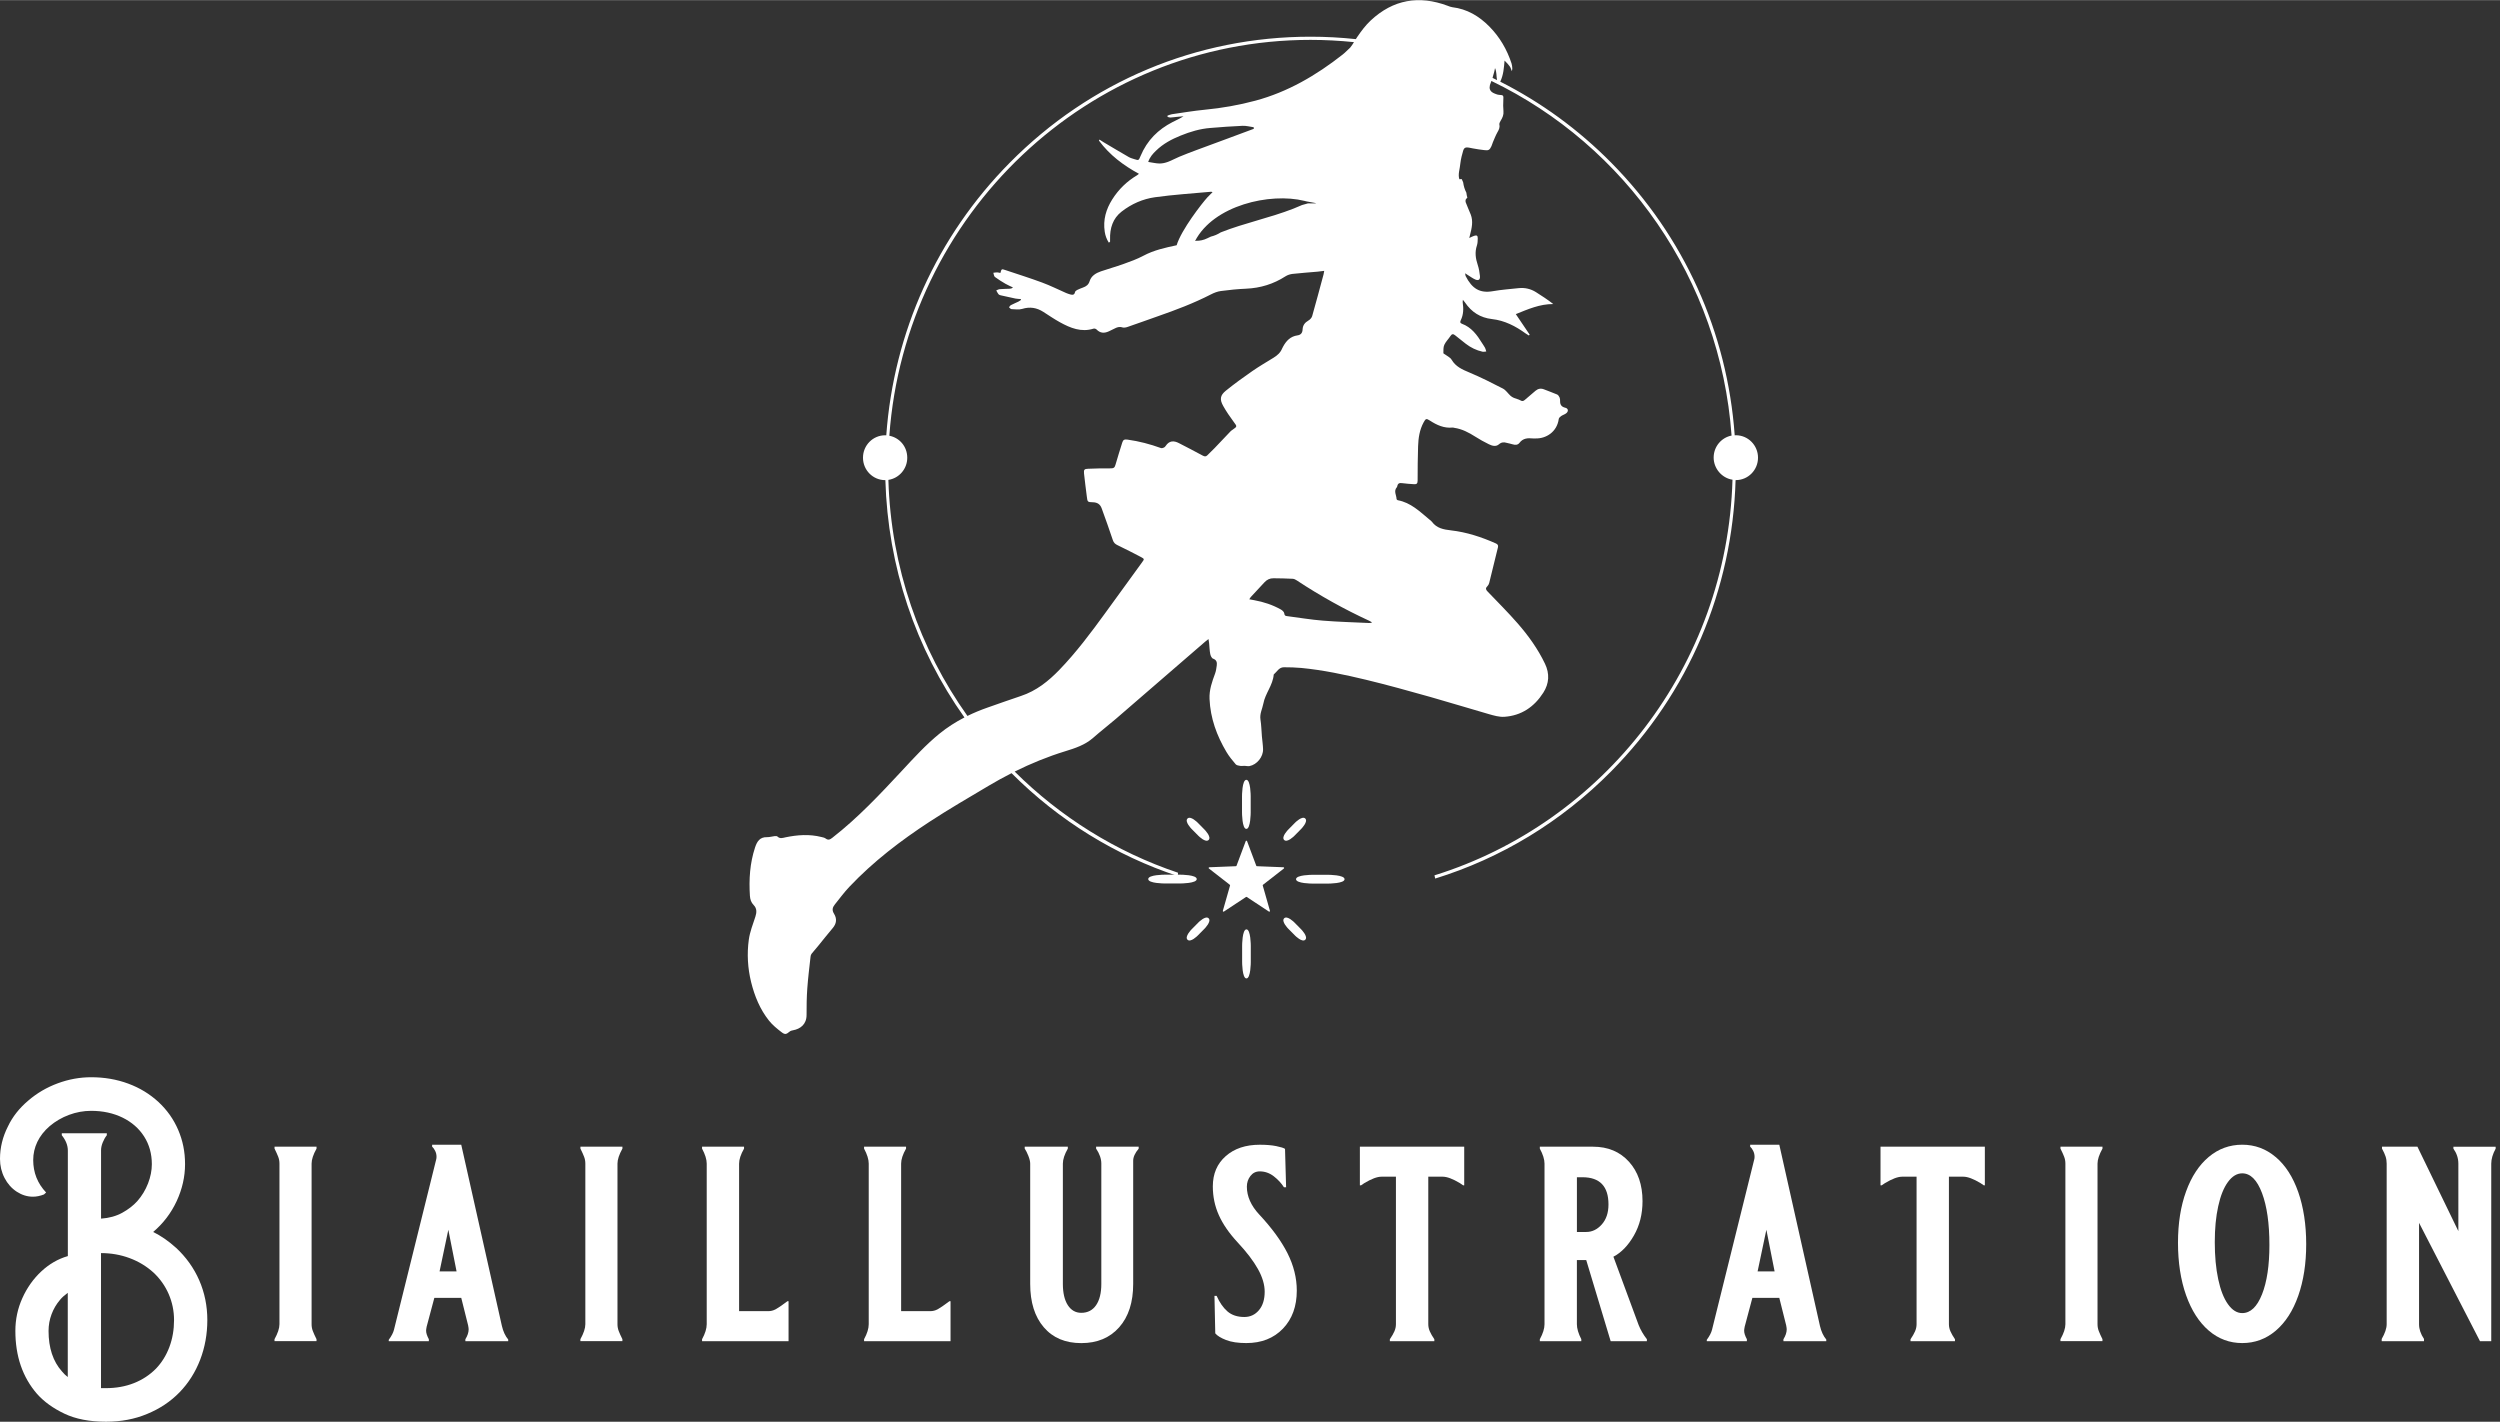 <svg width="1280" height="728" viewBox="0 0 102 58" fill="#fff" xmlns="http://www.w3.org/2000/svg">
<rect x="0" y="0" width="102" height="58" fill="#333333" stroke="none"/>
<path d="M7.168 50.893C6.876 50.628 6.57 50.417 6.249 50.258C6.66 49.91 6.979 49.491 7.208 49C7.435 48.508 7.55 48.007 7.55 47.492C7.55 46.978 7.456 46.527 7.27 46.093C7.084 45.659 6.814 45.279 6.464 44.954C6.112 44.629 5.702 44.379 5.231 44.205C4.761 44.031 4.256 43.945 3.719 43.945C3.256 43.945 2.801 44.028 2.353 44.194C1.905 44.36 1.505 44.595 1.154 44.897C0.788 45.206 0.511 45.558 0.325 45.95C0.109 46.373 0 46.816 0 47.277C0 47.556 0.062 47.816 0.185 48.054C0.308 48.292 0.475 48.479 0.683 48.615C0.892 48.751 1.113 48.819 1.344 48.819C1.486 48.819 1.636 48.789 1.793 48.728L1.882 48.648C1.531 48.278 1.355 47.836 1.355 47.322C1.355 46.808 1.58 46.324 2.028 45.939C2.26 45.743 2.522 45.59 2.817 45.48C3.113 45.37 3.413 45.316 3.719 45.316C4.197 45.316 4.624 45.409 5.002 45.593C5.379 45.779 5.672 46.036 5.881 46.364C6.09 46.693 6.195 47.069 6.195 47.492C6.195 47.749 6.143 48.012 6.039 48.28C5.934 48.549 5.788 48.789 5.602 49C5.438 49.182 5.232 49.34 4.986 49.476C4.74 49.611 4.452 49.691 4.123 49.714V46.925C4.123 46.826 4.145 46.72 4.191 46.607C4.236 46.494 4.292 46.396 4.358 46.312V46.232H2.521V46.312C2.685 46.516 2.768 46.724 2.768 46.935V51.242C2.372 51.356 2.011 51.563 1.686 51.866C1.361 52.168 1.104 52.532 0.913 52.955C0.722 53.378 0.627 53.824 0.627 54.293C0.627 55.328 0.922 56.186 1.512 56.866C1.796 57.184 2.167 57.452 2.627 57.671C3.086 57.89 3.652 58 4.324 58C4.936 58 5.496 57.895 6.004 57.682C6.52 57.47 6.96 57.176 7.327 56.798C7.693 56.42 7.972 55.977 8.167 55.471C8.361 54.965 8.459 54.424 8.459 53.851C8.459 53.277 8.349 52.736 8.129 52.23C7.908 51.724 7.588 51.278 7.17 50.892L7.168 50.893ZM2.765 56.176C2.683 56.116 2.604 56.04 2.53 55.95C2.164 55.541 1.981 54.99 1.981 54.294C1.981 54.059 2.022 53.833 2.104 53.614C2.186 53.395 2.302 53.199 2.451 53.025C2.526 52.934 2.631 52.839 2.765 52.741V56.175V56.176ZM6.911 54.952C6.783 55.292 6.601 55.587 6.362 55.836C6.107 56.093 5.809 56.289 5.465 56.425C5.121 56.561 4.741 56.63 4.323 56.63H4.121V51.12C4.531 51.12 4.919 51.188 5.286 51.324C5.652 51.46 5.977 51.656 6.261 51.913C6.529 52.163 6.736 52.456 6.883 52.792C7.028 53.129 7.101 53.481 7.101 53.852C7.101 54.245 7.038 54.612 6.911 54.952Z" fill="#FFFFFF"/>
<path d="M11.201 46.857C11.268 46.993 11.318 47.105 11.352 47.192C11.385 47.279 11.402 47.371 11.402 47.469V54.021C11.402 54.187 11.334 54.392 11.2 54.633V54.713H12.914V54.633C12.846 54.497 12.796 54.385 12.763 54.298C12.729 54.212 12.713 54.119 12.713 54.021V47.469C12.713 47.303 12.78 47.099 12.915 46.857V46.778H11.201V46.857Z" fill="#FFFFFF"/>
<path d="M18.819 46.699H17.631V46.779C17.676 46.817 17.717 46.873 17.754 46.949C17.792 47.025 17.81 47.104 17.81 47.187C17.81 47.232 17.805 47.267 17.799 47.289L16.074 54.249C16.044 54.37 15.973 54.506 15.861 54.658V54.714H17.497V54.634C17.423 54.498 17.385 54.382 17.385 54.283C17.385 54.252 17.393 54.2 17.407 54.124L17.721 52.946H18.819L19.099 54.068C19.113 54.144 19.121 54.197 19.121 54.227C19.121 54.356 19.076 54.492 18.987 54.635V54.715H20.735V54.646C20.615 54.503 20.53 54.318 20.477 54.091L18.819 46.7V46.699ZM17.934 51.868L18.292 50.168L18.628 51.868H17.934Z" fill="#FFFFFF"/>
<path d="M23.681 46.857C23.749 46.993 23.799 47.105 23.832 47.192C23.865 47.279 23.882 47.371 23.882 47.469V54.021C23.882 54.187 23.814 54.392 23.68 54.633V54.713H25.394V54.633C25.326 54.497 25.276 54.385 25.243 54.298C25.21 54.212 25.193 54.119 25.193 54.021V47.469C25.193 47.303 25.261 47.099 25.395 46.857V46.778H23.681V46.857Z" fill="#FFFFFF"/>
<path d="M31.641 53.415C31.547 53.465 31.449 53.489 31.343 53.489H30.155V47.47C30.155 47.296 30.223 47.092 30.357 46.858V46.779H28.644V46.858C28.77 47.093 28.834 47.297 28.834 47.47V54.022C28.834 54.196 28.771 54.401 28.644 54.634V54.714H32.173V53.082H32.129C31.897 53.256 31.735 53.367 31.642 53.416L31.641 53.415Z" fill="#FFFFFF"/>
<path d="M38.251 53.415C38.158 53.465 38.059 53.489 37.954 53.489H36.766V47.47C36.766 47.296 36.833 47.092 36.967 46.858V46.779H35.254V46.858C35.38 47.093 35.444 47.297 35.444 47.47V54.022C35.444 54.196 35.381 54.401 35.254 54.634V54.714H38.782V53.082H38.738C38.506 53.256 38.344 53.367 38.251 53.416V53.415Z" fill="#FFFFFF"/>
<path d="M44.721 46.857C44.863 47.069 44.934 47.273 44.934 47.469V52.377C44.934 52.747 44.863 53.037 44.721 53.245C44.579 53.452 44.377 53.557 44.116 53.557C43.885 53.557 43.702 53.453 43.567 53.245C43.433 53.037 43.365 52.747 43.365 52.377V47.469C43.365 47.295 43.433 47.091 43.567 46.857V46.778H41.808V46.857C41.86 46.932 41.91 47.033 41.959 47.158C42.008 47.283 42.032 47.387 42.032 47.47V52.378C42.032 53.127 42.217 53.716 42.587 54.147C42.956 54.578 43.466 54.793 44.116 54.793C44.767 54.793 45.281 54.578 45.663 54.147C46.044 53.716 46.234 53.127 46.234 52.378V47.346C46.234 47.202 46.308 47.039 46.458 46.858V46.779H44.721V46.858V46.857Z" fill="#FFFFFF"/>
<path d="M51.375 49.544C51.039 49.182 50.872 48.803 50.872 48.411C50.872 48.245 50.92 48.099 51.017 47.974C51.114 47.849 51.241 47.786 51.398 47.786C51.606 47.786 51.797 47.853 51.969 47.985C52.141 48.118 52.278 48.267 52.384 48.433H52.473L52.429 46.868C52.377 46.83 52.257 46.793 52.071 46.755C51.884 46.717 51.66 46.699 51.399 46.699C50.823 46.699 50.36 46.854 50.01 47.164C49.658 47.473 49.483 47.885 49.483 48.399C49.483 48.815 49.565 49.206 49.729 49.572C49.893 49.939 50.147 50.307 50.491 50.678C50.865 51.078 51.142 51.443 51.325 51.772C51.508 52.101 51.599 52.408 51.599 52.696C51.599 53.013 51.521 53.265 51.364 53.45C51.208 53.635 51.009 53.727 50.771 53.727C50.487 53.727 50.257 53.652 50.082 53.501C49.907 53.349 49.759 53.138 49.639 52.865H49.55L49.583 54.395C49.665 54.494 49.812 54.584 50.025 54.667C50.238 54.75 50.512 54.791 50.848 54.791C51.468 54.791 51.967 54.595 52.344 54.202C52.721 53.809 52.909 53.292 52.909 52.649C52.909 52.135 52.782 51.626 52.529 51.124C52.275 50.622 51.89 50.095 51.375 49.543V49.544Z" fill="#FFFFFF"/>
<path d="M55.487 48.355H55.532L55.666 48.264C55.958 48.09 56.188 48.003 56.36 48.003H56.954V54.022C56.954 54.121 56.933 54.217 56.892 54.312C56.851 54.406 56.788 54.514 56.706 54.635V54.715H58.521V54.635C58.439 54.514 58.377 54.406 58.336 54.312C58.295 54.218 58.274 54.121 58.274 54.022V48.003H58.867C59.039 48.003 59.271 48.09 59.562 48.264L59.696 48.355H59.74V46.779H55.483V48.355H55.487Z" fill="#FFFFFF"/>
<path d="M65.828 51.267C66.148 51.101 66.427 50.814 66.662 50.405C66.897 49.996 67.015 49.529 67.015 49C67.015 48.335 66.83 47.798 66.46 47.39C66.091 46.983 65.603 46.779 64.998 46.779H62.825V46.858C62.952 47.093 63.016 47.297 63.016 47.47V54.022C63.016 54.196 62.953 54.401 62.825 54.634V54.714H64.517V54.634C64.397 54.4 64.337 54.196 64.337 54.022V51.404H64.718L65.715 54.714H67.193V54.634C67.051 54.452 66.939 54.26 66.857 54.056L65.827 51.267H65.828ZM65.352 49.952C65.169 50.156 64.958 50.258 64.719 50.258H64.338V48.025H64.562C65.272 48.025 65.626 48.395 65.626 49.136C65.626 49.476 65.534 49.747 65.352 49.952Z" fill="#FFFFFF"/>
<path d="M72.595 46.699H71.407V46.779C71.451 46.817 71.493 46.873 71.53 46.949C71.568 47.025 71.586 47.104 71.586 47.187C71.586 47.232 71.582 47.267 71.575 47.289L69.85 54.249C69.82 54.37 69.749 54.506 69.637 54.658V54.714H71.273V54.634C71.198 54.498 71.161 54.382 71.161 54.283C71.161 54.252 71.169 54.2 71.183 54.124L71.497 52.946H72.595L72.876 54.068C72.89 54.144 72.898 54.197 72.898 54.227C72.898 54.356 72.853 54.492 72.764 54.635V54.715H74.512V54.646C74.392 54.503 74.307 54.318 74.254 54.091L72.596 46.7L72.595 46.699ZM71.71 51.868L72.068 50.168L72.404 51.868H71.71Z" fill="#FFFFFF"/>
<path d="M76.73 48.355H76.774L76.908 48.264C77.2 48.09 77.431 48.003 77.603 48.003H78.196V54.022C78.196 54.121 78.175 54.217 78.134 54.312C78.093 54.406 78.031 54.514 77.949 54.635V54.715H79.763V54.635C79.681 54.514 79.619 54.406 79.578 54.312C79.537 54.218 79.516 54.121 79.516 54.022V48.003H80.109C80.281 48.003 80.513 48.09 80.804 48.264L80.938 48.355H80.982V46.779H76.725V48.355H76.73Z" fill="#FFFFFF"/>
<path d="M84.067 46.857C84.135 46.993 84.185 47.105 84.218 47.192C84.251 47.279 84.268 47.371 84.268 47.469V54.021C84.268 54.187 84.2 54.392 84.066 54.633V54.713H85.78V54.633C85.712 54.497 85.662 54.385 85.629 54.298C85.596 54.212 85.579 54.119 85.579 54.021V47.469C85.579 47.303 85.647 47.099 85.781 46.857V46.778H84.067V46.857Z" fill="#FFFFFF"/>
<path d="M92.85 47.203C92.454 46.866 91.998 46.698 91.483 46.698C90.969 46.698 90.513 46.864 90.117 47.196C89.721 47.528 89.412 47.998 89.193 48.601C88.972 49.206 88.862 49.906 88.862 50.699C88.862 51.493 88.972 52.222 89.193 52.842C89.413 53.461 89.721 53.941 90.117 54.282C90.513 54.622 90.969 54.791 91.483 54.791C91.998 54.791 92.454 54.623 92.85 54.287C93.246 53.95 93.552 53.477 93.768 52.864C93.984 52.252 94.093 51.549 94.093 50.755C94.093 49.962 93.984 49.246 93.768 48.629C93.552 48.013 93.246 47.537 92.85 47.201V47.203ZM92.29 52.802C92.088 53.312 91.819 53.568 91.483 53.568C91.267 53.568 91.073 53.447 90.901 53.205C90.729 52.964 90.596 52.624 90.503 52.185C90.409 51.747 90.363 51.245 90.363 50.678C90.363 50.111 90.409 49.637 90.503 49.21C90.596 48.783 90.729 48.452 90.901 48.218C91.073 47.983 91.267 47.866 91.483 47.866C91.819 47.866 92.088 48.135 92.29 48.671C92.492 49.207 92.592 49.914 92.592 50.791C92.592 51.623 92.492 52.293 92.29 52.803V52.802Z" fill="#FFFFFF"/>
<path d="M100.099 46.779V46.858C100.233 47.047 100.301 47.251 100.301 47.47V50.224L98.631 46.779H97.186V46.858C97.254 46.98 97.301 47.085 97.331 47.176C97.361 47.267 97.376 47.365 97.376 47.471V54.023C97.376 54.19 97.308 54.391 97.174 54.624V54.715H98.899V54.624C98.764 54.42 98.697 54.22 98.697 54.023V49.885L101.184 54.715H101.643V47.471C101.643 47.283 101.703 47.078 101.823 46.859V46.78H100.098L100.099 46.779Z" fill="#FFFFFF"/>
<path d="M70.814 19.582C70.814 19.582 70.819 19.582 70.823 19.582C71.322 19.582 71.727 19.173 71.727 18.667C71.727 18.162 71.322 17.752 70.823 17.752C70.807 17.752 70.791 17.754 70.776 17.755C70.475 13.553 68.713 9.643 65.739 6.633C64.394 5.272 62.865 4.162 61.211 3.326C61.344 3.042 61.361 2.755 61.386 2.465C61.426 2.506 61.48 2.558 61.511 2.595C61.579 2.68 61.618 2.712 61.65 2.81C61.66 2.841 61.669 2.867 61.682 2.898C61.694 2.868 61.705 2.807 61.702 2.779C61.694 2.704 61.694 2.658 61.672 2.586C61.486 2.013 61.187 1.503 60.767 1.077C60.349 0.653 59.855 0.359 59.253 0.288C59.188 0.28 59.126 0.252 59.063 0.229C57.897 -0.207 56.843 -0.028 55.925 0.829C55.713 1.026 55.535 1.267 55.371 1.508C55.353 1.536 55.336 1.563 55.318 1.59C54.707 1.525 54.09 1.491 53.468 1.491C48.833 1.491 44.475 3.318 41.197 6.634C38.223 9.643 36.462 13.553 36.16 17.756C36.145 17.755 36.13 17.753 36.114 17.753C35.615 17.753 35.21 18.162 35.21 18.668C35.21 19.174 35.614 19.583 36.114 19.583C36.117 19.583 36.12 19.583 36.123 19.583C36.225 23.104 37.349 26.448 39.349 29.266C38.991 29.451 38.65 29.668 38.332 29.926C37.777 30.377 37.298 30.903 36.813 31.425C35.911 32.394 35.006 33.361 33.958 34.176C33.864 34.249 33.792 34.284 33.687 34.205C33.639 34.169 33.572 34.158 33.512 34.143C33.023 34.02 32.537 34.056 32.05 34.156C31.938 34.18 31.827 34.227 31.722 34.126C31.698 34.102 31.642 34.104 31.602 34.108C31.499 34.119 31.396 34.153 31.294 34.15C31.002 34.141 30.887 34.327 30.807 34.568C30.595 35.21 30.553 35.869 30.596 36.539C30.606 36.688 30.644 36.813 30.752 36.923C30.883 37.058 30.877 37.218 30.82 37.393C30.719 37.704 30.595 38.013 30.551 38.334C30.472 38.912 30.506 39.495 30.646 40.065C30.787 40.635 31.007 41.172 31.372 41.632C31.515 41.812 31.701 41.964 31.885 42.105C32.031 42.218 32.082 42.195 32.222 42.079C32.258 42.05 32.311 42.036 32.359 42.028C32.643 41.977 32.91 41.794 32.908 41.401C32.907 41.039 32.912 40.676 32.938 40.315C32.969 39.883 33.024 39.453 33.071 39.022C33.076 38.982 33.088 38.937 33.113 38.907C33.203 38.794 33.3 38.687 33.392 38.574C33.586 38.338 33.773 38.095 33.972 37.863C34.135 37.675 34.153 37.473 34.027 37.272C33.934 37.124 33.969 37.01 34.062 36.895C34.256 36.653 34.44 36.402 34.652 36.178C35.628 35.146 36.748 34.291 37.928 33.52C38.714 33.006 39.527 32.535 40.334 32.055C40.642 31.872 40.954 31.7 41.271 31.539C43.213 33.483 45.53 34.903 48.055 35.738C48.057 35.692 48.059 35.647 48.063 35.601C45.532 34.752 43.26 33.324 41.399 31.474C42.062 31.144 42.748 30.864 43.46 30.645C43.867 30.52 44.269 30.389 44.601 30.097C44.905 29.829 45.227 29.581 45.535 29.317C46.749 28.27 47.96 27.222 49.171 26.174C49.207 26.142 49.246 26.114 49.306 26.066C49.318 26.137 49.326 26.181 49.331 26.224C49.346 26.375 49.349 26.528 49.378 26.676C49.391 26.746 49.437 26.847 49.492 26.866C49.637 26.918 49.66 27.017 49.644 27.142C49.629 27.253 49.614 27.368 49.576 27.473C49.452 27.808 49.333 28.138 49.349 28.511C49.383 29.3 49.644 30.009 50.04 30.675C50.146 30.854 50.281 31.017 50.416 31.176C50.453 31.22 50.536 31.231 50.601 31.242C50.659 31.252 50.721 31.239 50.781 31.24C50.847 31.242 50.916 31.262 50.978 31.25C51.284 31.192 51.542 30.874 51.533 30.559C51.528 30.383 51.5 30.207 51.485 30.032C51.466 29.805 51.463 29.576 51.427 29.352C51.389 29.115 51.504 28.916 51.545 28.699C51.622 28.282 51.936 27.948 51.968 27.513C52.099 27.403 52.182 27.217 52.383 27.218C52.62 27.219 52.858 27.224 53.094 27.246C53.986 27.332 54.862 27.519 55.732 27.728C56.618 27.941 57.495 28.188 58.373 28.434C59.167 28.658 59.954 28.904 60.746 29.13C60.953 29.189 61.173 29.254 61.382 29.239C62.072 29.191 62.596 28.837 62.968 28.254C63.207 27.878 63.23 27.482 63.036 27.075C62.746 26.468 62.355 25.925 61.917 25.424C61.525 24.976 61.104 24.555 60.692 24.126C60.622 24.053 60.599 23.998 60.68 23.918C60.717 23.882 60.747 23.829 60.76 23.777C60.882 23.293 60.998 22.807 61.117 22.322C61.137 22.241 61.102 22.197 61.03 22.165C60.444 21.904 59.839 21.706 59.203 21.633C58.895 21.598 58.618 21.547 58.421 21.281C58.394 21.244 58.353 21.218 58.318 21.189C57.927 20.864 57.559 20.5 57.03 20.403C57.01 20.4 56.981 20.373 56.98 20.357C56.976 20.196 56.85 20.03 56.992 19.872C57.002 19.86 57.007 19.842 57.01 19.825C57.034 19.706 57.106 19.692 57.214 19.707C57.373 19.731 57.535 19.737 57.696 19.749C57.8 19.757 57.839 19.718 57.839 19.604C57.839 19.136 57.843 18.668 57.858 18.201C57.869 17.863 57.919 17.529 58.084 17.226C58.17 17.069 58.194 17.059 58.34 17.154C58.623 17.337 58.917 17.473 59.265 17.438C59.289 17.436 59.314 17.446 59.338 17.45C59.655 17.497 59.929 17.642 60.196 17.812C60.371 17.925 60.555 18.025 60.742 18.117C60.875 18.183 61.029 18.231 61.156 18.122C61.261 18.03 61.36 18.029 61.477 18.063C61.557 18.086 61.64 18.096 61.719 18.123C61.826 18.158 61.929 18.149 61.994 18.063C62.139 17.869 62.334 17.862 62.542 17.882C62.584 17.886 62.625 17.882 62.667 17.882C63.063 17.889 63.524 17.633 63.598 17.084C63.605 17.041 63.657 16.996 63.699 16.966C63.767 16.921 63.854 16.899 63.914 16.845C64.004 16.763 63.979 16.656 63.865 16.63C63.714 16.595 63.647 16.51 63.652 16.355C63.654 16.305 63.649 16.251 63.629 16.206C63.608 16.161 63.573 16.107 63.53 16.089C63.355 16.013 63.174 15.952 62.997 15.88C62.867 15.828 62.753 15.85 62.648 15.938C62.502 16.062 62.355 16.187 62.209 16.313C62.151 16.363 62.103 16.37 62.032 16.328C61.951 16.281 61.853 16.265 61.766 16.227C61.715 16.206 61.666 16.175 61.626 16.139C61.522 16.043 61.439 15.911 61.32 15.848C60.872 15.616 60.42 15.389 59.956 15.194C59.666 15.072 59.394 14.958 59.223 14.667C59.171 14.578 59.053 14.527 58.964 14.459C58.939 14.439 58.89 14.42 58.89 14.402C58.894 14.288 58.882 14.161 58.928 14.063C58.987 13.932 59.099 13.826 59.179 13.703C59.237 13.612 59.292 13.61 59.37 13.675C59.512 13.792 59.657 13.906 59.802 14.018C60.007 14.176 60.235 14.287 60.486 14.343C60.534 14.353 60.588 14.338 60.639 14.335C60.623 14.285 60.614 14.231 60.59 14.185C60.555 14.119 60.508 14.058 60.469 13.993C60.262 13.656 60.032 13.344 59.643 13.202C59.564 13.174 59.571 13.118 59.599 13.06C59.714 12.826 59.715 12.581 59.678 12.331C59.674 12.306 59.681 12.279 59.686 12.225C59.727 12.277 59.751 12.305 59.772 12.334C60.038 12.728 60.398 12.958 60.874 13.012C61.388 13.069 61.834 13.299 62.249 13.601C62.29 13.631 62.334 13.656 62.377 13.682C62.388 13.671 62.4 13.659 62.411 13.648C62.223 13.371 62.036 13.094 61.845 12.81C62.339 12.611 62.821 12.396 63.374 12.399C63.142 12.217 62.905 12.063 62.667 11.913C62.451 11.777 62.213 11.724 61.961 11.75C61.61 11.788 61.256 11.813 60.909 11.874C60.375 11.968 60.059 11.769 59.798 11.257C59.785 11.23 59.787 11.196 59.779 11.143C59.826 11.175 59.853 11.194 59.88 11.211C59.983 11.274 60.081 11.348 60.19 11.397C60.325 11.455 60.397 11.403 60.382 11.257C60.366 11.103 60.34 10.947 60.291 10.801C60.203 10.538 60.167 10.281 60.258 10.01C60.288 9.92 60.29 9.819 60.292 9.723C60.294 9.608 60.255 9.58 60.145 9.615C60.082 9.635 60.024 9.669 59.946 9.704C59.959 9.652 59.968 9.613 59.978 9.575C60.049 9.299 60.113 9.023 60.005 8.744C59.941 8.579 59.864 8.42 59.803 8.254C59.787 8.212 59.79 8.136 59.818 8.109C59.834 8.093 59.852 8.077 59.868 8.061C59.849 7.993 59.835 7.924 59.827 7.854C59.758 7.723 59.717 7.581 59.697 7.434C59.682 7.398 59.668 7.361 59.65 7.326C59.652 7.329 59.653 7.331 59.654 7.333C59.649 7.322 59.643 7.311 59.636 7.3C59.62 7.298 59.558 7.308 59.542 7.306C59.475 7.105 59.564 6.895 59.586 6.634C59.599 6.506 59.66 6.252 59.7 6.132C59.755 5.971 59.846 5.998 60.096 6.049C60.25 6.081 60.408 6.099 60.565 6.119C60.732 6.14 60.778 6.114 60.85 5.96C60.875 5.907 60.888 5.848 60.911 5.794C60.969 5.661 61.021 5.523 61.092 5.396C61.15 5.295 61.201 5.205 61.174 5.08C61.164 5.031 61.198 4.967 61.227 4.919C61.302 4.799 61.356 4.679 61.341 4.529C61.326 4.383 61.328 4.235 61.335 4.089C61.346 3.88 61.348 3.874 61.156 3.863C61.12 3.861 61.083 3.849 61.047 3.836C60.878 3.775 60.678 3.693 60.831 3.345C60.838 3.33 60.843 3.313 60.849 3.297C66.304 5.926 70.187 11.372 70.648 17.765C70.231 17.846 69.917 18.217 69.917 18.663C69.917 19.108 70.251 19.5 70.686 19.566C70.465 27.17 65.408 33.564 58.526 35.708C58.536 35.752 58.547 35.795 58.556 35.839C61.239 35.01 63.698 33.526 65.738 31.462C68.892 28.27 70.682 24.068 70.812 19.576L70.814 19.582ZM55.961 25.404C55.922 25.407 55.883 25.415 55.845 25.412C55.217 25.382 54.589 25.366 53.964 25.315C53.479 25.276 52.998 25.194 52.516 25.132C52.449 25.123 52.408 25.116 52.399 25.024C52.394 24.966 52.323 24.897 52.264 24.864C51.924 24.672 51.557 24.552 51.174 24.482C51.111 24.47 51.048 24.458 50.97 24.444C50.998 24.402 51.011 24.376 51.03 24.355C51.215 24.155 51.403 23.959 51.585 23.757C51.688 23.643 51.812 23.584 51.96 23.587C52.221 23.59 52.483 23.594 52.743 23.608C52.801 23.611 52.863 23.643 52.913 23.677C53.858 24.302 54.845 24.851 55.872 25.325C55.904 25.34 55.934 25.36 55.965 25.378C55.963 25.386 55.961 25.394 55.961 25.402L55.961 25.404ZM55.092 1.933C54.986 2.025 54.898 2.127 54.787 2.214C53.699 3.072 52.533 3.748 51.221 4.101C50.544 4.283 49.858 4.403 49.16 4.47C48.709 4.514 48.262 4.589 47.813 4.654C47.751 4.663 47.692 4.693 47.633 4.712C47.634 4.729 47.635 4.746 47.637 4.763C47.676 4.773 47.715 4.791 47.752 4.789C47.848 4.784 47.943 4.769 48.038 4.76C48.121 4.751 48.205 4.745 48.288 4.737C48.138 4.835 47.984 4.9 47.835 4.977C47.26 5.274 46.804 5.711 46.533 6.363C46.459 6.542 46.46 6.544 46.284 6.488C46.208 6.463 46.128 6.443 46.057 6.403C45.709 6.203 45.364 5.997 45.019 5.792C44.964 5.76 44.911 5.722 44.858 5.688C44.851 5.702 44.843 5.715 44.836 5.73C45.277 6.325 45.839 6.743 46.469 7.085C46.429 7.115 46.411 7.134 46.39 7.146C45.983 7.388 45.642 7.713 45.377 8.134C45.13 8.527 44.997 8.959 45.074 9.454C45.099 9.613 45.152 9.759 45.241 9.895C45.258 9.882 45.274 9.868 45.291 9.856C45.291 9.827 45.293 9.799 45.291 9.771C45.276 9.299 45.407 8.905 45.758 8.63C46.168 8.31 46.631 8.11 47.122 8.041C47.88 7.935 48.647 7.888 49.41 7.817C49.424 7.815 49.438 7.824 49.473 7.833C49.394 7.912 49.329 7.973 49.268 8.039C49.045 8.282 48.197 9.37 48.007 10C47.541 10.099 47.078 10.2 46.649 10.429C46.389 10.568 46.107 10.668 45.83 10.768C45.529 10.877 45.218 10.96 44.916 11.065C44.715 11.135 44.525 11.247 44.458 11.462C44.411 11.615 44.316 11.678 44.187 11.725C44.105 11.755 44.023 11.788 43.945 11.826C43.911 11.844 43.868 11.877 43.861 11.91C43.837 12.031 43.761 12.031 43.672 12.008C43.612 11.992 43.553 11.972 43.495 11.947C43.171 11.805 42.853 11.645 42.522 11.523C42.026 11.339 41.521 11.181 41.02 11.013C40.863 10.96 40.863 10.961 40.816 11.131C40.773 11.123 40.73 11.108 40.687 11.107C40.634 11.106 40.582 11.117 40.528 11.123C40.549 11.181 40.552 11.263 40.593 11.294C40.729 11.397 40.876 11.485 41.023 11.572C41.121 11.629 41.227 11.672 41.329 11.722C41.285 11.76 41.243 11.773 41.2 11.774C41.063 11.781 40.925 11.78 40.788 11.792C40.74 11.796 40.694 11.825 40.647 11.843C40.677 11.895 40.701 11.951 40.738 11.997C40.757 12.02 40.794 12.035 40.826 12.042C41.028 12.088 41.229 12.133 41.432 12.175C41.504 12.189 41.578 12.189 41.652 12.196L41.653 12.235C41.619 12.257 41.586 12.282 41.55 12.3C41.449 12.349 41.344 12.391 41.245 12.443C41.213 12.46 41.193 12.5 41.167 12.529C41.2 12.556 41.232 12.604 41.267 12.606C41.415 12.612 41.573 12.638 41.709 12.596C42.021 12.5 42.299 12.547 42.567 12.718C42.792 12.862 43.013 13.014 43.247 13.143C43.674 13.377 44.114 13.56 44.617 13.402C44.652 13.39 44.713 13.409 44.74 13.437C44.891 13.595 45.06 13.596 45.243 13.511C45.319 13.477 45.395 13.441 45.468 13.402C45.57 13.348 45.667 13.312 45.788 13.351C45.853 13.371 45.939 13.356 46.007 13.332C46.417 13.192 46.824 13.043 47.232 12.9C47.972 12.642 48.704 12.366 49.403 12.007C49.531 11.941 49.674 11.885 49.814 11.867C50.157 11.821 50.502 11.787 50.847 11.772C51.427 11.746 51.958 11.583 52.447 11.268C52.53 11.214 52.637 11.181 52.735 11.169C53.074 11.132 53.414 11.108 53.754 11.078C53.839 11.07 53.924 11.058 54.028 11.045C54.017 11.104 54.012 11.147 54.001 11.19C53.848 11.758 53.697 12.327 53.536 12.893C53.515 12.963 53.447 13.036 53.382 13.072C53.238 13.155 53.153 13.268 53.146 13.433C53.14 13.579 53.073 13.659 52.932 13.678C52.654 13.718 52.481 13.896 52.353 14.131C52.339 14.157 52.323 14.182 52.312 14.21C52.243 14.383 52.114 14.495 51.961 14.589C51.669 14.769 51.373 14.941 51.092 15.136C50.725 15.39 50.362 15.653 50.015 15.934C49.78 16.123 49.757 16.29 49.906 16.556C50.033 16.783 50.181 16.997 50.335 17.206C50.477 17.398 50.486 17.391 50.288 17.528C50.261 17.547 50.232 17.565 50.209 17.589C49.99 17.819 49.773 18.051 49.553 18.279C49.455 18.381 49.354 18.478 49.253 18.576C49.192 18.635 49.136 18.617 49.063 18.578C48.746 18.404 48.423 18.241 48.102 18.074C47.893 17.965 47.707 17.967 47.562 18.184C47.544 18.212 47.519 18.241 47.491 18.253C47.453 18.27 47.402 18.287 47.368 18.275C46.924 18.114 46.472 17.995 46.004 17.93C45.875 17.911 45.821 17.938 45.786 18.056C45.697 18.354 45.597 18.648 45.514 18.948C45.484 19.058 45.448 19.105 45.324 19.103C45.015 19.096 44.707 19.109 44.399 19.119C44.243 19.124 44.212 19.154 44.228 19.311C44.26 19.624 44.303 19.937 44.342 20.25C44.369 20.472 44.369 20.481 44.587 20.486C44.769 20.49 44.888 20.565 44.949 20.736C45.102 21.167 45.263 21.596 45.404 22.031C45.441 22.144 45.503 22.192 45.597 22.238C45.918 22.395 46.24 22.554 46.556 22.723C46.698 22.799 46.69 22.808 46.596 22.937C46.09 23.632 45.585 24.328 45.08 25.025C44.5 25.822 43.91 26.611 43.224 27.322C42.773 27.789 42.278 28.183 41.656 28.389C41.201 28.54 40.751 28.703 40.299 28.86C40.014 28.959 39.738 29.073 39.471 29.204C37.531 26.475 36.351 23.158 36.246 19.573C36.681 19.507 37.016 19.128 37.016 18.67C37.016 18.211 36.702 17.854 36.285 17.772C36.935 8.755 44.393 1.621 53.467 1.621C54.066 1.621 54.659 1.653 55.242 1.713C55.198 1.784 55.151 1.858 55.09 1.934L55.092 1.933ZM53.22 8.189L53.303 8.21C53.329 8.217 53.673 8.275 53.699 8.283C53.684 8.305 53.35 8.278 53.335 8.3C53.265 8.319 53.194 8.34 53.123 8.359C53.007 8.41 52.89 8.46 52.773 8.506C51.802 8.886 50.775 9.091 49.808 9.474C49.684 9.553 49.548 9.613 49.404 9.647C49.356 9.67 49.307 9.692 49.26 9.715C49.11 9.79 48.954 9.821 48.8 9.818C48.786 9.821 48.772 9.824 48.758 9.828C49.51 8.371 51.814 7.843 53.219 8.189H53.22ZM50.129 5.631C49.691 5.793 49.252 5.953 48.814 6.117C48.579 6.204 48.345 6.294 48.114 6.39C47.96 6.453 47.813 6.538 47.657 6.596C47.547 6.637 47.426 6.666 47.31 6.665C47.163 6.663 47.015 6.626 46.847 6.601C46.916 6.394 47.039 6.265 47.163 6.144C47.457 5.856 47.807 5.673 48.173 5.525C48.562 5.367 48.961 5.248 49.379 5.215C49.818 5.179 50.259 5.145 50.699 5.127C50.849 5.121 51 5.164 51.151 5.185C51.153 5.206 51.154 5.228 51.156 5.249C50.813 5.377 50.471 5.504 50.128 5.631L50.129 5.631ZM60.966 2.919C60.978 2.879 60.983 2.837 60.997 2.772C61.07 2.933 61.047 3.099 61.079 3.262C61.018 3.232 60.957 3.201 60.895 3.171C60.92 3.088 60.942 3.002 60.966 2.918V2.919Z" fill="#FFFFFF"/>
<path d="M48.45 33.391C48.324 33.517 48.612 33.809 48.612 33.809L48.9 34.1C48.9 34.1 49.188 34.391 49.313 34.264C49.438 34.138 49.15 33.847 49.15 33.847L48.862 33.555C48.862 33.555 48.575 33.264 48.45 33.391Z" fill="#FFFFFF"/>
<path d="M52.393 37.461C52.267 37.587 52.555 37.879 52.555 37.879L52.843 38.17C52.843 38.17 53.131 38.461 53.256 38.334C53.381 38.208 53.093 37.916 53.093 37.916L52.806 37.625C52.806 37.625 52.518 37.334 52.393 37.461Z" fill="#FFFFFF"/>
<path d="M53.256 33.391C53.131 33.264 52.843 33.555 52.843 33.555L52.555 33.847C52.555 33.847 52.267 34.138 52.393 34.264C52.518 34.391 52.806 34.1 52.806 34.1L53.093 33.809C53.093 33.809 53.381 33.517 53.256 33.391Z" fill="#FFFFFF"/>
<path d="M49.313 37.461C49.188 37.334 48.9 37.625 48.9 37.625L48.612 37.916C48.612 37.916 48.324 38.208 48.45 38.334C48.575 38.461 48.862 38.17 48.862 38.17L49.15 37.879C49.15 37.879 49.438 37.587 49.313 37.461Z" fill="#FFFFFF"/>
<path d="M46.848 35.86C46.848 36.039 47.508 36.039 47.508 36.039H48.167C48.167 36.039 48.827 36.039 48.827 35.86C48.827 35.681 48.167 35.681 48.167 35.681H47.508C47.508 35.681 46.848 35.681 46.848 35.86Z" fill="#FFFFFF"/>
<path d="M50.851 31.81C51.028 31.81 51.028 32.477 51.028 32.477V33.145C51.028 33.145 51.028 33.813 50.851 33.813C50.674 33.813 50.674 33.145 50.674 33.145V32.477C50.674 32.477 50.674 31.81 50.851 31.81Z" fill="#FFFFFF"/>
<path d="M54.858 35.865C54.858 35.686 54.198 35.686 54.198 35.686H53.538C53.538 35.686 52.878 35.686 52.878 35.865C52.878 36.044 53.538 36.044 53.538 36.044H54.198C54.198 36.044 54.858 36.044 54.858 35.865Z" fill="#FFFFFF"/>
<path d="M50.855 39.914C50.679 39.914 50.679 39.247 50.679 39.247V38.579C50.679 38.579 50.679 37.912 50.855 37.912C51.032 37.912 51.032 38.579 51.032 38.579V39.247C51.032 39.247 51.032 39.914 50.855 39.914Z" fill="#FFFFFF"/>
<path d="M50.837 36.591L49.935 37.186C49.913 37.2 49.884 37.18 49.892 37.155L50.186 36.123C50.189 36.112 50.186 36.1 50.176 36.093L49.324 35.429C49.303 35.412 49.314 35.38 49.34 35.378L50.424 35.335C50.436 35.335 50.446 35.328 50.45 35.317L50.826 34.312C50.835 34.288 50.871 34.288 50.88 34.312L51.256 35.317C51.26 35.328 51.27 35.335 51.282 35.335L52.365 35.378C52.392 35.379 52.403 35.412 52.382 35.429L51.53 36.093C51.521 36.1 51.517 36.112 51.52 36.123L51.814 37.155C51.821 37.18 51.793 37.201 51.771 37.186L50.869 36.591C50.86 36.584 50.847 36.584 50.837 36.591Z" fill="#FFFFFF"/>
</svg>
